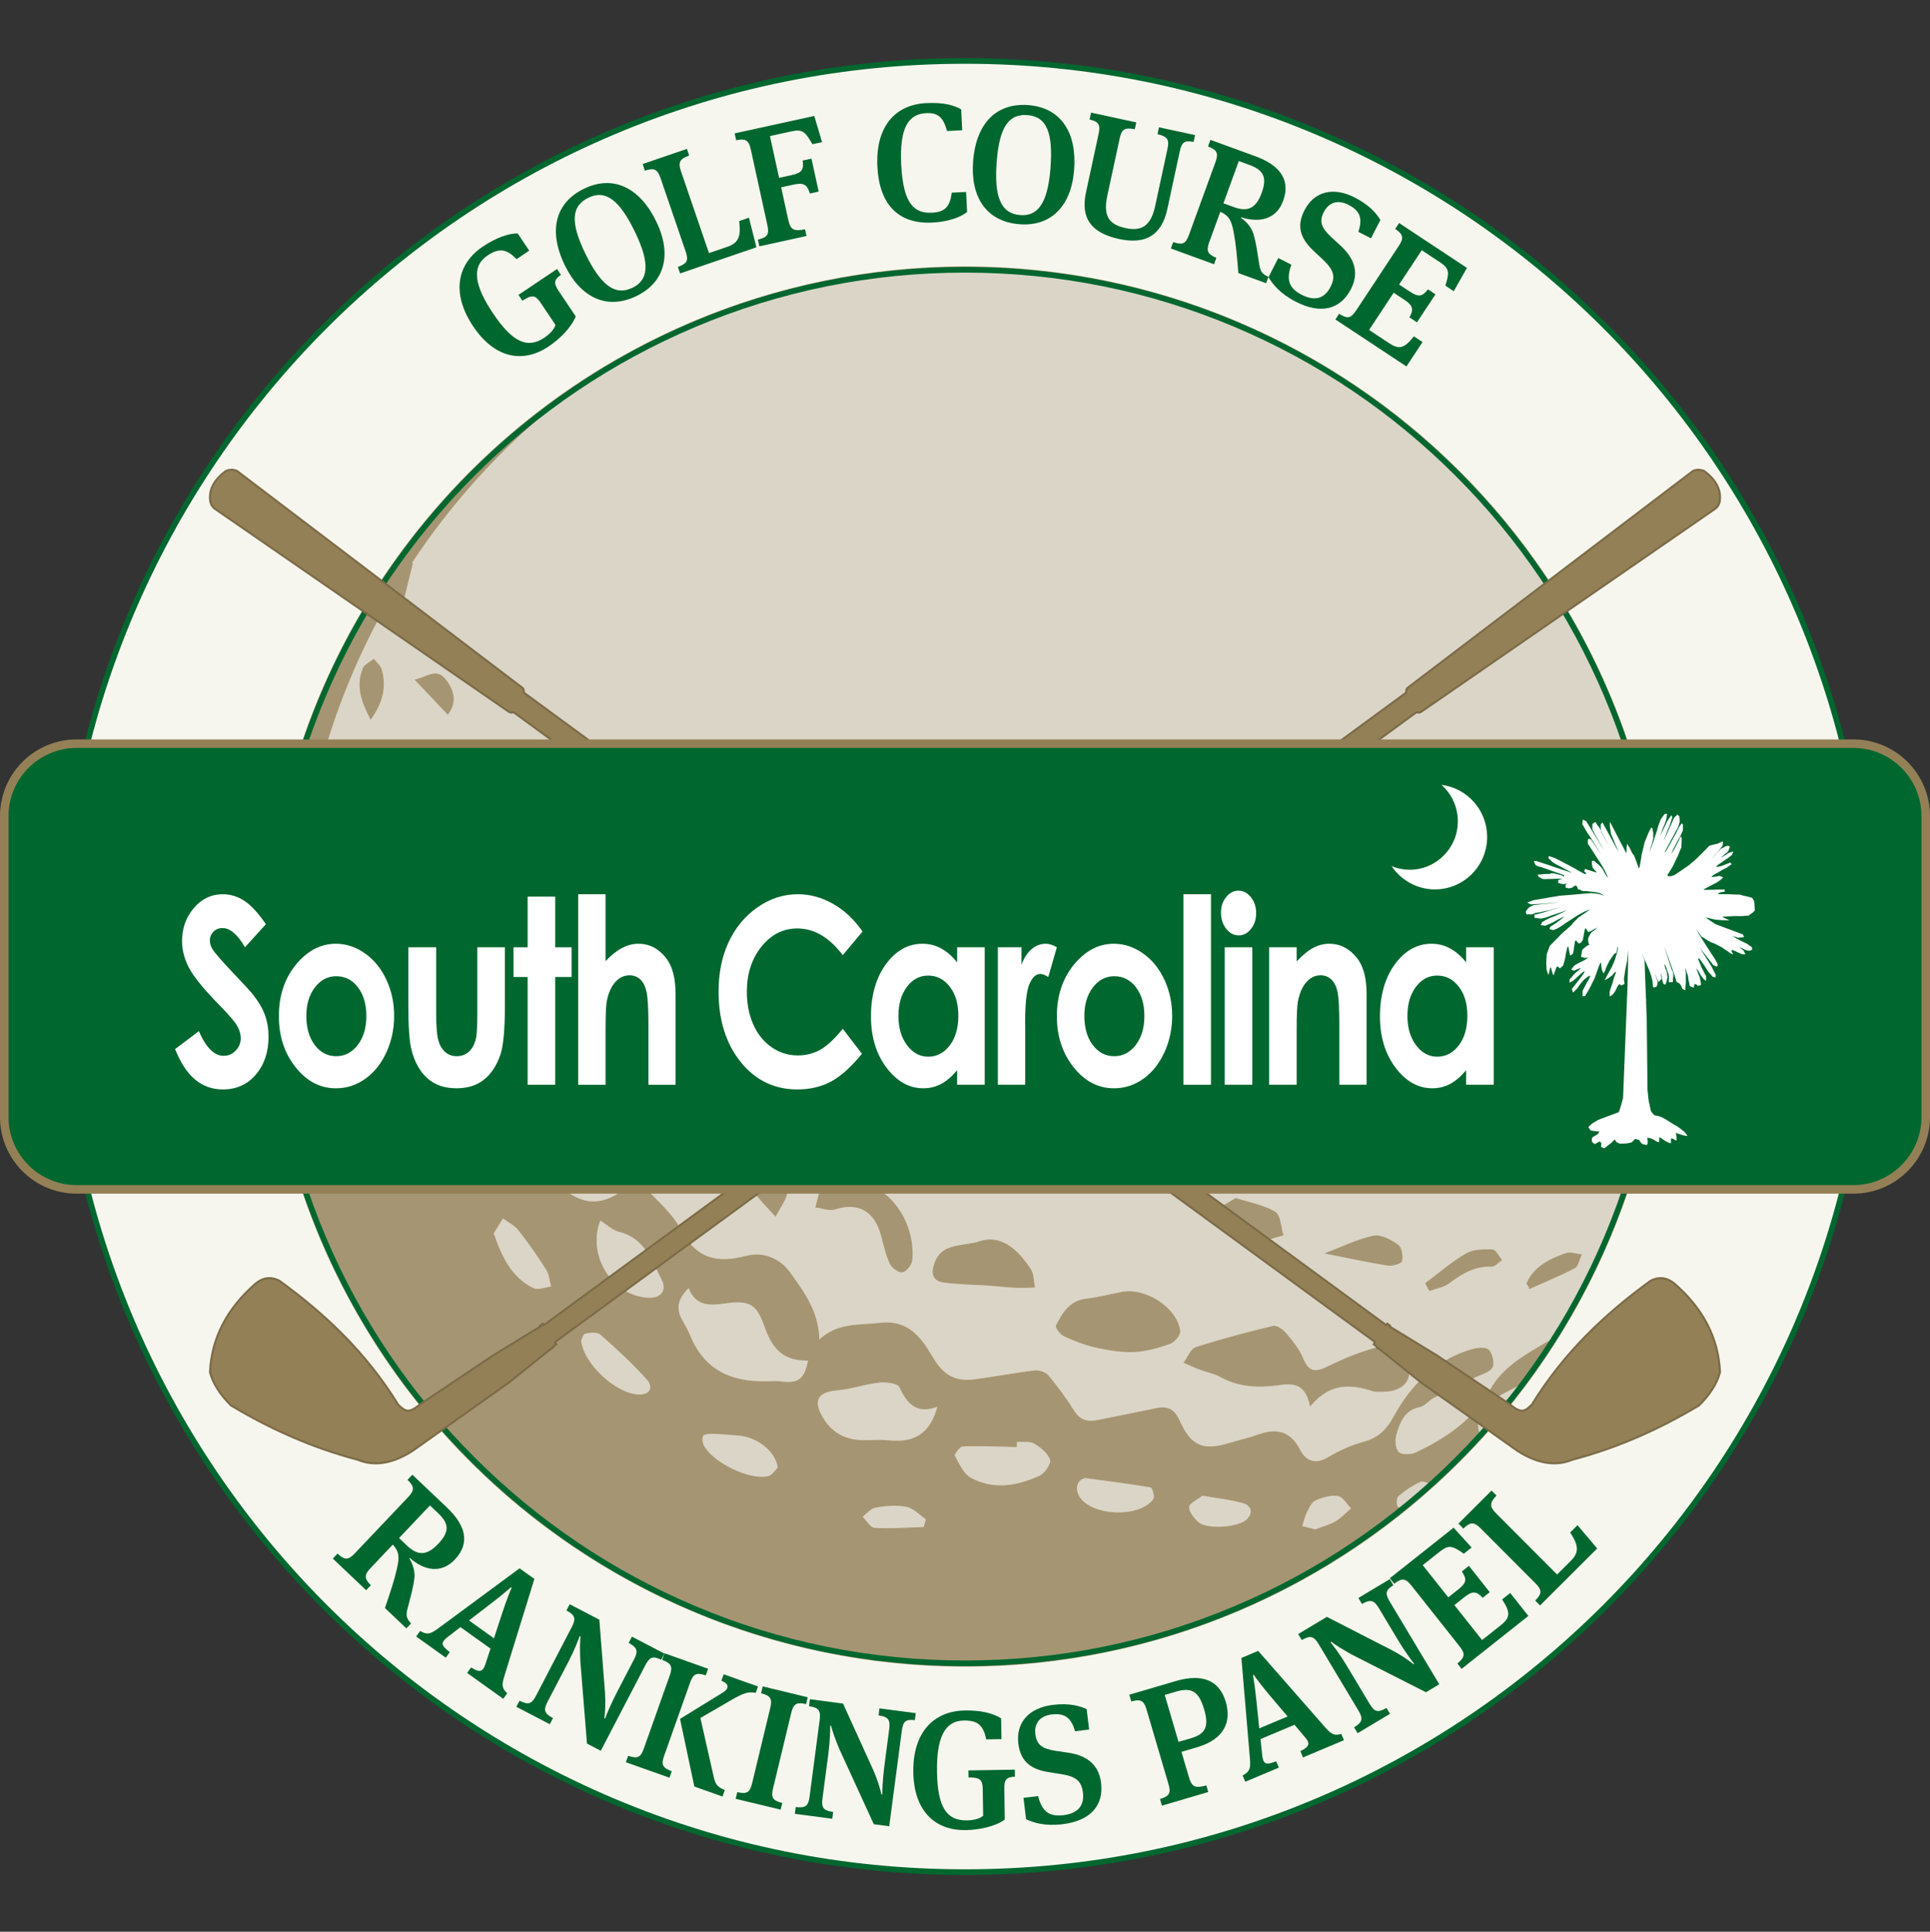 <?xml version="1.0" encoding="UTF-8"?><svg id="Artwork" xmlns="http://www.w3.org/2000/svg" xmlns:xlink="http://www.w3.org/1999/xlink" viewBox="0 0 1920 1921.3"><rect x="0" y="0" width="1920" height="1921.3" fill="#333333" stroke="none"/><defs><style>.cls-1{clip-path:url(#clippath);}.cls-2{fill-rule:evenodd;stroke:#7b6b48;stroke-width:2px;}.cls-2,.cls-3,.cls-4{stroke-miterlimit:10;}.cls-2,.cls-5{fill:#948056;}.cls-3{fill:#a69572;}.cls-3,.cls-4{stroke:#a69572;}.cls-4{fill:none;}.cls-6{fill:#f7f6ee;}.cls-6,.cls-5,.cls-7,.cls-8,.cls-9{stroke-width:0px;}.cls-7{fill:#dbd5c7;}.cls-8{fill:#fff;}.cls-9{fill:#00672f;}</style><clipPath id="clippath"><circle class="cls-4" cx="960" cy="961.3" r="695.82"/></clipPath></defs><g id="Background"><g id="Background-2"><path class="cls-6" d="M960,1862.01c-121.6,0-239.55-23.81-350.59-70.78-107.25-45.36-203.58-110.31-286.3-193.03-82.72-82.72-147.66-179.05-193.03-286.3-46.97-111.04-70.78-229-70.78-350.59s23.81-239.55,70.78-350.59c45.37-107.25,110.31-203.58,193.03-286.3,82.72-82.72,179.05-147.66,286.3-193.03,111.04-46.97,229-70.78,350.59-70.78s239.55,23.81,350.59,70.78c107.25,45.37,203.58,110.31,286.3,193.03,82.72,82.72,147.67,179.05,193.03,286.3,46.97,111.04,70.78,229,70.78,350.59s-23.81,239.55-70.78,350.59c-45.36,107.25-110.31,203.58-193.03,286.3-82.72,82.72-179.05,147.67-286.3,193.03-111.04,46.97-229,70.78-350.59,70.78Z"/><path class="cls-9" d="M960,63.42c121.22,0,238.8,23.74,349.49,70.56,53.2,22.5,104.52,50.35,152.52,82.78,47.55,32.12,92.26,69.01,132.89,109.64,40.63,40.63,77.52,85.34,109.64,132.89,32.43,48,60.28,99.31,82.78,152.52,46.82,110.69,70.56,228.28,70.56,349.49s-23.74,238.8-70.56,349.49c-22.5,53.2-50.35,104.52-82.78,152.52-32.12,47.55-69.01,92.26-109.64,132.89-40.63,40.63-85.34,77.52-132.89,109.64-48,32.43-99.31,60.28-152.52,82.78-110.69,46.82-228.28,70.56-349.49,70.56s-238.8-23.74-349.49-70.56c-53.2-22.5-104.52-50.35-152.52-82.78-47.55-32.12-92.26-69.01-132.89-109.64-40.63-40.63-77.52-85.34-109.64-132.89-32.43-48-60.28-99.31-82.78-152.52-46.82-110.69-70.56-228.28-70.56-349.49s23.74-238.8,70.56-349.49c22.5-53.2,50.35-104.52,82.78-152.52,32.12-47.55,69.01-92.26,109.64-132.89,40.63-40.63,85.34-77.52,132.89-109.64,48-32.43,99.31-60.28,152.52-82.78,110.69-46.82,228.28-70.56,349.49-70.56M960,57.77C460.99,57.77,56.47,462.3,56.47,961.3s404.52,903.53,903.53,903.53,903.53-404.52,903.53-903.53S1459.01,57.77,960,57.77h0Z"/></g><g id="Text"><g id="Rankings_Panel"><path class="cls-9" d="M407.25,1550.02c4.42,7.17,5.67,14.31,4.89,20.44-.87,7.19-3.22,16.19-6.32,27.9-1.82,6.75-2.55,10.41,3.13,16.26l-4.69,4.94-21.34-20.24c5.67-16.6,8.95-26.09,12.01-39.46,2.64-11.47,2.02-16.86-4.15-23.63l-22.3,23.51c-6.18,6.51-6.19,10.39.44,16.91l-4.69,4.94-33.15-31.45,4.69-4.94c7.35,6.74,10.75,6.53,17.27-.34l52.84-55.69c6.52-6.87,6.66-10.4-.46-17.38l4.8-5.06,34.48,32.71c17.6,16.7,23.95,34.63,7.71,51.75-13.49,14.22-30.51,10.91-44.71-1.65l-.46.48ZM436.05,1505.19l-8.32-7.89-30.76,32.43,7.96,7.55c9.76,9.26,18.86,11.02,30.98-1.76,11.55-12.18,10.75-20.26.14-30.33Z"/><path class="cls-9" d="M487.96,1639.68l-29.87-21.37-13.2,10.17c-1.8,1.37-2.9,2.62-3.58,3.57-2.51,3.51-.16,6.22,6.13,11.13l-3.96,5.54-29.46-21.08,3.96-5.54c6.47,3.81,9.66,3.64,17.93-2.5l80.97-59.76,14.73,10.54-29.69,96.04c-2.63,8.54-3.14,12.67,2.69,17.66l-3.96,5.54-35.95-25.72,3.97-5.54c6.41,4.18,9.81,4.57,12.13,1.32.77-1.08,1.47-2.63,1.94-4.13l5.23-15.87ZM466.52,1611.67l24.87,17.79,8.62-26.32c3.89-11.72,7.26-20.14,9-24l-.68-.48c-3.75,3.24-9.69,8.4-20.05,16.31l-21.76,16.71Z"/><path class="cls-9" d="M630.68,1650.58c4.38-8.4,3.39-11.91-5.23-16.59l3.22-6.19,32.28,16.81-3.22,6.19c-8.33-4.15-11.47-2.79-15.85,5.61l-44.22,84.89-13.71-7.14-6.23-76.88c-1.3-15.48-.54-25.58-.25-29.73l-.74-.38c-1.4,3.77-5.13,13.81-11.2,25.46l-20.73,39.79c-4.38,8.4-3.46,11.69,5.3,16.44l-3.15,6.04-33.31-17.35,3.15-6.04c8.92,4.46,12.13,3.32,16.51-5.08l35.46-68.09c4.38-8.4,3.54-11.83-5.23-16.59l3.22-6.19,29.48,15.35,5.64,72.63c.66,9.52.12,19.92-.64,25.33l.74.38c1.41-4.14,6.43-15.95,12.04-26.71l16.66-31.98Z"/><path class="cls-9" d="M666.21,1666.61c3.17-8.93,1.86-12.21-7.48-15.7l2.33-6.58,43.38,15.39-2.33,6.58c-9.45-3.18-12.53-1.45-15.7,7.48l-25.66,72.35c-3.17,8.93-1.81,12.05,7.53,15.54l-2.28,6.42-43.38-15.39,2.28-6.42c9.45,3.18,12.48,1.6,15.64-7.32l25.66-72.35ZM696.78,1708.66l13.37,59.22c1.7,7.13,3.71,9.42,10.9,12.51l-2.28,6.42-28.03-9.94-14.22-67.28,42.17-25.95c2.92-1.78,4.37-3.38,4.87-4.79,1-2.82-1.11-5.33-5.91-7.21l2.28-6.42,34.14,12.11-2.28,6.42c-7.38-1.56-12.04.14-23.51,6.65l-31.51,18.26Z"/><path class="cls-9" d="M766.22,1698.9c2.22-9.21.58-12.34-9.08-14.83l1.63-6.78,44.75,10.78-1.63,6.78c-9.73-2.17-12.62-.13-14.83,9.08l-17.97,74.63c-2.22,9.21-.54,12.18,9.11,14.67l-1.59,6.62-44.75-10.78,1.59-6.62c9.73,2.17,12.58.29,14.79-8.91l17.97-74.63Z"/><path class="cls-9" d="M884.6,1719.86c1.24-9.39-.89-12.35-10.59-13.8l.91-6.92,36.08,4.75-.91,6.92c-9.25-1.05-11.74,1.3-12.97,10.69l-12.5,94.89-15.32-2.02-32.17-70.1c-6.52-14.1-9.26-23.85-10.41-27.85l-.82-.11c-.03,4.02-.1,14.74-1.81,27.75l-5.86,44.48c-1.24,9.39.74,12.17,10.61,13.63l-.89,6.75-37.23-4.9.89-6.75c9.91,1.14,12.54-1.03,13.77-10.42l10.02-76.11c1.24-9.39-.72-12.33-10.59-13.8l.91-6.92,32.95,4.34,30.15,66.32c3.88,8.72,6.93,18.68,8.07,24.02l.82.11c-.09-4.37.59-17.19,2.17-29.21l4.71-35.75Z"/><path class="cls-9" d="M977.65,1779.71c-.15-9.47-2.35-11.93-14.15-11.9l-.11-6.98,46.19-.75.11,6.98c-8.47.3-10.76,2.83-10.6,12.3l.49,30.4c-9.53,6.8-25.26,10.22-38.72,10.43-31.9.52-51.68-20.27-52.28-57.48-.65-39.87,20.45-60.99,51.18-61.49,17.11-.28,28.97,3.19,36.19,7.89l.33,20.6-15.12.25c-2.7-12.59-7.12-18.99-22.24-18.75-19.6.32-27.3,17.89-26.76,51.12.55,34.22,9.1,48.54,29.53,48.21,7.48-.12,12.77-1.7,16.38-4.59l-.43-26.25Z"/><path class="cls-9" d="M1020.79,1809.4l-2.61-21.28,14.51-1.78c3.82,14.77,10.42,20.82,25.27,19,15.01-1.84,20.86-10.09,19.34-22.46-1.48-12.04-7.32-16.01-21.85-18.41l-11.95-1.88c-17.58-2.7-28.21-10.27-30.42-28.24-2.61-21.28,10.68-35.8,34.26-38.69,16.99-2.08,27.62,1.3,33.67,4.24l2.49,20.29-14.02,1.72c-3.25-11.49-8.63-18.53-23.15-16.75-11.88,1.46-17.66,8.86-16.33,19.75,1.27,10.39,6.79,14.4,20.1,16.45l11.76,1.74c17.89,2.49,31.12,10.75,33.49,30.04,2.79,22.76-10.76,37.82-38.14,41.18-18.14,2.23-29.16-1.61-36.43-4.91Z"/><path class="cls-9" d="M1182.84,1767.85c2.72,9.25,6.02,11.05,17.23,7.92l1.92,6.54-46.07,13.56-1.92-6.54c9.52-2.97,11.05-6.02,8.37-15.11l-21.68-73.64c-2.67-9.09-5.66-10.98-15.27-8.32l-1.97-6.7,46.07-13.56c27.9-8.21,43.9.24,49.95,20.81,5.58,18.97-.94,36.82-28.36,44.9l-15.78,4.65,7.51,25.5ZM1169.52,1682.57l-10.84,3.19,13.75,46.7,12.75-3.75c14.03-4.13,17.71-11.62,12.78-28.36-5.21-17.69-11.87-22.66-28.45-17.78Z"/><path class="cls-9" d="M1287.81,1715.43l-33.84,14.25,1.75,16.57c.23,2.25.72,3.84,1.17,4.92,1.68,3.98,5.22,3.39,12.69.61l2.64,6.28-33.39,14.05-2.64-6.28c6.63-3.51,8.16-6.32,7.26-16.58l-8.49-100.27,16.69-7.03,66.25,75.59c5.89,6.72,9.15,9.31,16.45,6.96l2.64,6.28-40.74,17.15-2.64-6.28c6.92-3.27,9.03-5.96,7.48-9.64-.52-1.23-1.47-2.63-2.51-3.81l-10.78-12.77ZM1252.73,1719.02l28.18-11.86-17.91-21.13c-7.95-9.46-13.35-16.73-15.73-20.24l-.77.32c.8,4.89,2.08,12.65,3.39,25.61l2.83,27.29Z"/><path class="cls-9" d="M1371.79,1599.54c-4.87-8.12-8.37-9.12-16.87-4.23l-3.59-5.99,31.22-18.7,3.59,5.99c-7.9,4.92-8.38,8.32-3.52,16.44l49.19,82.1-13.26,7.94-68.77-34.92c-13.87-6.99-22.08-12.92-25.47-15.35l-.71.43c2.48,3.17,9.08,11.6,15.83,22.87l23.06,38.49c4.87,8.12,8.14,9.07,16.78,4.09l3.5,5.84-32.21,19.3-3.5-5.84c8.47-5.27,9.18-8.6,4.31-16.73l-39.45-65.85c-4.87-8.12-8.23-9.21-16.87-4.23l-3.59-5.99,28.51-17.08,64.84,33.21c8.46,4.42,17.03,10.33,21.25,13.81l.71-.43c-2.79-3.37-10.22-13.83-16.46-24.23l-18.53-30.93Z"/><path class="cls-9" d="M1449.82,1654.48c7.71-6.32,7.99-9.72,2.1-17.15l-47.68-60.17c-5.88-7.42-9.36-8.06-17.27-2l-4.34-5.47,63.42-50.26,17.95,19.7-7.81,6.19c-10.71-7.63-14.78-9.28-23.24-2.57l-17.58,13.93,25.39,32.04,9.9-7.84c8.07-6.4,8.97-10.08,3.61-17.92l7.03-5.57,20.74,26.18-7.03,5.57c-6.09-6.62-10.06-7.08-18.14-.68l-10.03,7.95,27.56,34.77,18.75-14.86c9.25-7.33,9.74-12.59,1.18-25.53l8.07-6.4,18.06,22.79-66.42,52.64-4.23-5.34Z"/><path class="cls-9" d="M1549.04,1565.99l13.65-13.61c8.12-8.1,8.13-14.91-.67-28.2l7.29-7.27,19.59,23.17-56.82,56.68-4.81-4.82c6.94-7.16,6.83-10.57.14-17.27l-54.21-54.35c-6.69-6.71-10.21-6.95-17.39-.02l-4.93-4.94,32.94-32.86,4.93,4.94c-7.18,7.39-6.95,11.15-.26,17.86l60.55,60.71Z"/></g><g id="Golf_Course"><path class="cls-9" d="M538.01,301.39c-5.28-7.87-8.46-8.73-18.35-2.3l-3.89-5.8,38.36-25.73,3.89,5.8c-6.95,4.86-7.49,8.22-2.21,16.09l16.94,25.25c-4.3,10.89-15.65,22.3-26.83,29.8-26.49,17.77-54.4,11.08-75.13-19.83-22.22-33.12-15.98-62.31,9.54-79.43,14.21-9.53,26.05-13.07,34.67-13.05l11.48,17.11-12.56,8.42c-9.11-9.1-16.3-12.07-28.86-3.65-16.28,10.92-13.19,29.85,5.32,57.45,19.07,28.43,34.02,35.8,50.99,24.42,6.21-4.17,9.79-8.37,11.25-12.75l-14.62-21.8Z"/><path class="cls-9" d="M561.82,263.67c-17.48-36.03-7.8-62.89,19.11-75.95,29.9-14.51,56.04-.22,71.92,32.52,15.81,32.59,8.64,60.45-19.61,74.16-29.75,14.43-55.83,1.41-71.42-30.73ZM582.17,251.95c15.38,31.69,29.59,42.71,47.08,34.23,14.65-7.11,18.69-22,2.52-55.34-15.45-31.84-29.14-42.56-46.49-34.15-16.74,8.12-18.13,24.31-3.11,55.25Z"/><path class="cls-9" d="M705.31,251.72l18.24-6.24c10.85-3.71,13.85-9.83,11.77-25.63l9.75-3.34,7.44,29.42-75.93,25.99-2.21-6.45c9.38-3.39,10.77-6.5,7.7-15.46l-24.86-72.63c-3.07-8.96-6.13-10.72-15.62-7.65l-2.26-6.6,44.02-15.07,2.26,6.6c-9.69,3.49-11.13,6.97-8.07,15.93l27.77,81.12Z"/><path class="cls-9" d="M753.96,238.32c9.7-2.29,11.44-5.23,9.42-14.48l-16.41-74.99c-2.03-9.25-4.87-11.35-14.64-9.38l-1.49-6.82,79.21-17.34,7.74,26.03-9.58,2.1c-7.17-12.55-9.95-15.17-20.83-12.79l-21.43,4.69,9.1,41.55,12.34-2.7c10.06-2.2,12.49-5.11,11.11-14.51l8.76-1.92,7.18,32.79-8.76,1.92c-2.57-8.62-6-11.1-16.07-8.9l-12.5,2.74,7.14,32.63c2.06,9.41,5.23,11.44,16.62,9.12l1.46,6.66-46.91,10.27-1.46-6.66Z"/><path class="cls-9" d="M872.84,165.83c-1.99-40.33,17.92-61.77,48.62-63.29,17.09-.84,27.38,1.98,34.75,6.27l1.02,20.75-15.1.74c-3.44-12.47-8.06-18.4-20.67-17.78-17.09.84-26.8,13.3-24.92,51.3,1.97,40,13.54,48.58,30.8,47.73,13.11-.65,17.81-6.53,19.48-19.93l14.27-.7.98,19.92c-6.08,4.96-18.15,9.71-34.75,10.53-34.35,1.69-52.68-19.03-54.48-55.54Z"/><path class="cls-9" d="M968.07,160.43c3.1-39.92,25.02-58.22,54.84-55.91,33.13,2.57,48.48,28.1,45.66,64.38-2.81,36.11-23.06,56.54-54.37,54.11-32.97-2.56-48.9-26.96-46.14-62.58ZM991.55,160.59c-2.73,35.12,3.98,51.81,23.36,53.31,16.24,1.26,27.24-9.55,30.11-46.49,2.74-35.29-3.67-51.45-22.89-52.94-18.55-1.44-27.92,11.83-30.58,46.12Z"/><path class="cls-9" d="M1161.41,148.15c2-9.26.12-12.38-9.91-14.72l1.47-6.82,35.9,7.74-1.47,6.82c-9.13-1.8-11.8.34-13.8,9.6l-12.3,57.01c-5.54,25.66-20.97,35.76-47.94,29.95-28.1-6.06-38.5-20.88-33-46.39l12.51-57.99c2-9.26.28-12.35-8.94-14.51l1.47-6.82,44.99,9.71-1.47,6.82c-10.27-2.04-13.1.06-15.1,9.32l-12.09,56.04c-4.31,19.98.34,29.14,18.05,32.96,15.92,3.43,25.13-2.23,29.37-21.88l12.26-56.85Z"/><path class="cls-9" d="M1234.58,216.7c6.91,4.82,10.9,10.87,12.62,16.8,2.07,6.94,3.5,16.13,5.32,28.11,1.02,6.91,1.81,10.56,9.35,13.66l-2.33,6.4-27.63-10.07c-1.41-17.49-2.18-27.5-4.7-40.97-2.15-11.57-4.86-16.27-13.22-20.02l-11.09,30.44c-3.07,8.43-1.54,11.99,7.15,15.34l-2.33,6.4-42.93-15.64,2.33-6.4c9.42,3.26,12.46,1.71,15.7-7.19l26.28-72.13c3.24-8.9,1.97-12.19-7.34-15.76l2.39-6.56,44.65,16.27c22.79,8.3,35.76,22.22,27.69,44.39-6.71,18.42-23.64,22.16-41.66,16.3l-.23.62ZM1243.13,164.11l-10.77-3.92-15.3,42,10.3,3.75c12.65,4.61,21.69,2.6,27.72-13.95,5.74-15.77,1.79-22.87-11.95-27.87Z"/><path class="cls-9" d="M1261.9,275.67l9.78-19.07,13.01,6.67c-5.13,14.36-3.06,23.08,10.24,29.91,13.45,6.9,22.93,3.36,28.62-7.73,5.54-10.79,2.93-17.36-7.74-27.5l-8.83-8.27c-13.03-12.1-17.59-24.33-9.32-40.45,9.78-19.07,28.93-23.63,50.07-12.79,15.23,7.81,22.12,16.58,25.48,22.41l-9.33,18.19-12.57-6.45c3.76-11.33,3.25-20.18-9.76-26.85-10.65-5.46-19.59-2.58-24.6,7.18-4.78,9.31-2.47,15.73,7.4,24.9l8.76,8.04c13.4,12.1,19.72,26.36,10.84,43.66-10.47,20.4-30.14,25.25-54.68,12.66-16.26-8.34-23.23-17.7-27.39-24.51Z"/><path class="cls-9" d="M1332.19,312.08c8.41,5.36,11.73,4.56,16.95-3.34l42.32-64.05c5.22-7.9,4.75-11.4-3.48-17.04l3.85-5.82,67.51,44.61-13.13,23.19-8.32-5.5c3.91-12.55,4.22-16.93-4.79-22.89l-18.71-12.37-22.54,34.1,10.54,6.96c8.6,5.68,12.37,5.39,18.15-2.15l7.49,4.95-18.41,27.86-7.49-4.95c4.39-7.85,3.59-11.77-5-17.45l-10.67-7.05-24.46,37.01,19.96,13.19c9.84,6.5,15,5.33,24.63-6.83l8.6,5.68-16.03,24.26-70.7-46.72,3.76-5.68Z"/></g></g></g><g id="Golf_Ball"><circle id="Background-3" class="cls-7" cx="960" cy="961.3" r="695.82"/><g id="Dimple_Pattern"><g class="cls-1"><path class="cls-3" d="M1193.54,1361.68c6.76,2.54,14.17,3.79,20.38,7.25,18.58,10.34,38.07,11.11,58.46,8.2,13.21-1.88,26.41-2.18,31.21,20.65,19.31-22.92,40.18-21.83,62.15-14.63,3.06,1,6.66.5,10.01.5,16.2-.01,26.07-7.64,25.75-19.83-.35-13.42-14.89-27.52-28.5-24.1-17.65,4.43-34.97,11.34-51.3,19.45-12.83,6.37-19.98,6.41-25.86-8.2-3.65-9.06-10.4-17.09-16.78-24.74-2.94-3.53-8.99-7.86-12.47-7.03-25.86,6.21-51.62,13.05-76.93,21.18-4.9,1.57-7.69,9.68-11.46,14.77,5.11,2.19,10.14,4.58,15.34,6.53Z"/><path class="cls-3" d="M1058.48,1328.47c10.19,4.63,20.79,8.91,31.67,11.31,12.44,2.75,25.43,4.97,38.05,4.42,12.03-.53,24.19-4.04,35.66-8.06,4.34-1.52,10.21-8.53,9.73-12.33-2.89-22.99-34.73-43.44-58.51-38.2-11.46,2.24-22.83,5.23-34.39,6.55-16.38,1.87-23.43,13.84-29.69,26.31-.88,1.76,4,8.41,7.49,9.99Z"/><path class="cls-3" d="M534.77,963.75c12.26,8.52,22.65,19.82,35.16,27.89,7.2,4.64,20.5,9.88,24.77,6.62,6.31-4.82,9.48-16.92,9.62-26,.33-20.76-40.04-54.1-62.6-54.18-7.73,7.12-18.57,12.88-22.41,21.69-5.14,11.79,6.45,17.71,15.46,23.97Z"/><path class="cls-3" d="M700.47,1129.87c28.28,10.79,36.52,38.87,53.22,59.59,5.55,6.88,11.8,13.18,17.74,19.75,3.91-7.57,9.52-14.75,11.39-22.8,5.31-22.75-8.62-39.8-21.19-55.58-16.99-21.34-30.31-24.96-60.5-21.21-1.33,1.15-7.56,4.11-7.59,7.12-.04,4.5,3.26,11.73,6.92,13.12Z"/><path class="cls-3" d="M938.51,1274.99c14.45,2.06,29.19,2.07,43.8,3.08,9.39.65,18.75,1.75,28.15,2.23,6.18.31,12.4-.13,18.6-.24-1.24-5.89-.92-12.79-3.98-17.49-13.77-21.13-31.1-35.55-53.29-26.54-19.26,3.86-35.07,2.51-41.49,19.9-3.47,9.38-2.95,17.47,8.21,19.06Z"/><path class="cls-3" d="M811.71,1200.43c6.31.78,13.31,3.73,18.79,1.96,22.84-7.38,39.48,1.31,46.25,25.55,2.69,9.64,4.7,19.64,8.82,28.65,1.85,4.06,8.61,8.95,12.22,8.3,3.79-.68,8.84-7.3,9.28-11.73,3.65-36.66-23.71-84.5-75.48-78.38-1.85.69-9.5,1.23-12.71,5.29-4.22,5.34-4.94,13.44-7.17,20.35Z"/><path class="cls-3" d="M693.89,1004.25c9.69,8.82,18.73,18.45,29.1,26.35,5.08,3.87,12.54,4.61,18.92,6.77,1.11-4.35,2.21-8.7,2.49-9.82-5.89-28.77-19.56-47.92-43.04-57.7-7.8-3.25-18.52.49-27.9,1.04,3.38,8.29,6.19,16.89,10.4,24.74,1.94,3.62,6.74,5.63,10.02,8.62Z"/><path class="cls-3" d="M412.13,822.33c16.36.08,27.1,7.09,35.43,20.27,10.64-17.4,9.7-40.17-1.51-53.57-13.37-15.98-44.73-10.72-51.91,8.69-3.94,10.66,4.48,24.54,17.99,24.61Z"/><path class="cls-3" d="M1255.61,1232.38c6.42,1.15,13.71-2.53,20.6-4.03-2.48-7.86-2.63-19.67-7.91-22.78-11.59-6.83-25.78-9.26-38.88-13.48-11.22,6.55-19.34,11.29-27.46,16.02,7.4,4.54,14.44,9.88,22.29,13.41,10.08,4.54,20.58,8.93,31.35,10.86Z"/><path class="cls-3" d="M521.94,824.78c8.9,6.12,19.72,9.77,30.12,13.3,11.77,4.01,15.3-3.79,14.83-13.33-.67-13.57-23.93-31.99-41.53-29.74-2.3,2.25-10.1,6.41-11.13,11.85-1.04,5.48,2.96,14.65,7.71,17.92Z"/><path class="cls-3" d="M1394.35,1254c1.08-4.94-.36-13.31-3.88-15.76-6.93-4.8-16.79-10.27-24.02-8.74-15.96,3.37-31.04,10.9-47.1,16.98,22.47,4.43,41.75,8.68,61.22,11.75,4.52.71,13.26-1.82,13.78-4.23Z"/><path class="cls-3" d="M1124.53,1172.24c-3.09-21.14-9.06-26.79-29.46-24.33-11.08,1.34-21.58,7.44-32.35,11.39,10.85,4.91,21.31,11.46,32.69,14.21,8.67,2.1,18.5-.62,29.12-1.27Z"/><path class="cls-3" d="M1441.15,1276.11c12.88-9.52,25.71-17.59,42.69-16.78,3.14.15,6.49-4.03,9.74-6.22-2.95-3.5-5.83-9.88-8.86-9.96-8.74-.22-18.89-.21-26.03,3.93-14.29,8.29-26.95,19.39-40.29,29.33,1.23,2.32,2.47,4.63,3.7,6.95,6.42-2.33,13.8-3.36,19.06-7.25Z"/><path class="cls-3" d="M368.81,714.88c11.99-17.06,15.14-32.35,10.47-48.8-1.07-3.78-4.88-6.78-7.42-10.13-3.57,2.93-8.87,5.14-10.43,8.9-6.93,16.76-1.98,32.18,7.38,50.03Z"/><path class="cls-3" d="M1522.17,1281.17c14.79-6.63,29.87-12.72,44.18-20.27,3.48-1.83,4.43-8.44,6.55-12.85-5.02-.53-10.66-2.8-14.96-1.29-16.12,5.67-31.45,13-38.9,29.76,1.05,1.55,2.09,3.1,3.14,4.65Z"/><path class="cls-3" d="M869.14,1086.62c7.6-18.57.57-42.19-11.7-48.29-3.74-1.86-9.17-.32-13.83-.34.36,4.09-.59,8.95,1.31,12.12,6.9,11.51,14.76,22.44,24.22,36.52Z"/><path class="cls-3" d="M699.46,865.68c-.18-4.7,1.05-10.07-.8-13.97-7.39-15.57-25.41-21.41-39.43-11.31,9.51,9.21,17.29,17.86,26.33,24.9,2.95,2.29,9.17.38,13.9.39Z"/><path class="cls-3" d="M443.48,676.63c-9.55-12.55-18.43-2.72-30.11-.39,12.01,12.68,21.78,22.99,32.09,33.87,8.2-11.07,6.58-22.24-1.98-33.48Z"/><path class="cls-3" d="M956.91,1101.58c.25-2.22.5-4.44.75-6.66-6.89-1.28-13.76-2.71-20.71-3.46-.38-.04-1.36,5.58-2.06,8.56,7.34.52,14.68,1.04,22.02,1.56Z"/><path class="cls-3" d="M1725.32,955.79c2.9-195.13-70.37-379.71-206.31-519.74-135.94-140.03-318.26-218.73-513.39-221.62-195.13-2.9-379.71,70.37-519.74,206.31-140.03,135.94-218.73,318.26-221.62,513.39-2.9,195.13,70.37,379.71,206.31,519.74,135.94,140.03,318.26,218.73,513.39,221.62,195.13,2.9,379.71-70.37,519.74-206.31,140.03-135.94,218.73-318.26,221.62-513.39ZM306.48,813.04c1.81,19.26,1.61,38.29-8.28,56.24,2.02-18.93,4.77-37.69,8.28-56.24ZM324.69,800.68c20.66,8.89,27.06,18.21,29.61,44.93,2.26,23.67-3.69,43.98-28.22,56.31-21.22-34.3-12.49-67.47-1.38-101.24ZM774.24,1459.87c-2.08,1.88-5.73,7.96-10.45,8.94-18.64,3.88-54.19-13.51-63.71-30.34-1.65-2.91-2.3-7.48-1.18-10.43.67-1.75,5.72-2.63,8.76-2.54,9.41.27,18.82,1.02,28.2,1.91,17.56,1.66,36.5,15.67,38.37,32.47ZM833.2,1382.23c14.08-1.21,27.81-6.2,41.89-7.68,6.72-.71,18.28.81,20.09,4.77,7.62,16.73,17.11,27.19,38.11,19-7.71,29.4-24.98,37.23-49.16,34.71-9.37-.97-18.94.22-28.39-.25-16.81-.84-29.66-8.82-38.01-23.38-9.76-17.02-4.13-25.48,15.47-27.17ZM776.01,1374.42c-4.39-.55-8.9-.19-13.36-.09-34.89.8-62.15-11.06-76.25-45.34-2.32-5.64-5.48-10.96-8.44-16.32-6.72-12.17-3.48-22.12,7.28-32.44,7.34,19.79,22.49,17.49,37.72,15.41,22.81-3.1,30.32,1.52,37.73,22.71,8.96,25.61,20.15,34.43,43.77,34.46-3.87,19.59-9.76,23.94-28.46,21.6ZM644.19,1372.1c5.98,6.72,3.88,15.57-8.28,15.42-22.48-.27-55.49-29.89-58.35-54.22.77-1.41,2.01-6.83,4.34-7.34,5.03-1.12,12.46-1.81,15.67,1.01,16.24,14.28,32.27,29,46.62,45.13ZM645.76,1291.28c-36.39-1.1-63.18-41.96-48.83-78.16,7.15,4.47,12.67,10.01,19.16,11.59,25.54,6.23,32.84,28.62,42.66,47.91,5.67,11.14-1.29,19.01-12.99,18.66ZM548.87,1279.94c-6.13.74-13.48,4.03-18.18,1.78-21.68-10.37-31.56-30.44-40.13-55.12,2.53-4.05,6.12-9.78,9.71-15.51,5.35,3.99,11.84,7.09,15.83,12.15,9.89,12.55,19.1,25.7,27.62,39.22,3.12,4.95,3.52,11.6,5.16,17.48ZM616.13,1186.94c-19.65,12.4-36.6,11.32-54.91-3.44-8.23-6.63-16.55-13.35-23.68-21.09-5.44-5.9-9.07-13.46-13.85-20.81,2.82-15.09,4.6-29.49,8.52-43.27,1.54-5.42,7.48-12.76,12.13-13.33,5.83-.71,16.48,3.26,17.96,7.61,6.49,19.11,24.42,26.28,36.63,39.23,8.3,8.8,16.94,17.6,23.44,27.68,6.46,10.02,4.62,20.54-6.25,27.4ZM485.22,1143.65c2.55,4.54.81,15-2.94,18.58-3.68,3.51-14.11,4.47-18.64,1.72-16.19-9.83-28.81-23.26-29.31-42.05-1.12-4.03-2.58-6.36-2.17-8.3,1.58-7.65,3.74-15.17,5.68-22.74,6.39,3.92,14.34,6.56,18.86,12.02,10.56,12.77,20.42,26.37,28.53,40.77ZM394.11,1140.18c-18.96-4.78-27.54-20.75-20.04-36.48,11.08,9.58,22.44,18.02,20.04,36.48ZM415.87,1041.49c-.46-.32-1.02-.59-1.32-1.03-9.53-14.07-19.04-28.16-27.7-40.99,2.22-13.55,3.12-23.52,5.69-33.05,1.6-5.95,5.71-11.22,8.69-16.8,6,4.29,14.1,7.33,17.57,13.14,7.49,12.55,15.77,21.63,30.75,25.9,13.58,3.88,20.64,21.42,15.43,31.09-8.52,15.81-38.46,29.06-49.11,21.73ZM365.22,996.62c5.46,12.96-4.84,21.31-16.73,28.66-16.79-17.82-20.28-39.4-19.92-61.87.04-2.29,11.1-6.82,11.43-6.34,9.04,12.79,19.22,25.31,25.22,39.55ZM304.78,987.11c-1.55.24-3.1.48-4.66.71-1.46-10.23-2.92-20.46-4.37-30.69,1.56-.22,3.11-.44,4.67-.65,1.46,10.21,2.91,20.42,4.37,30.63ZM1011.18,1433.48c6.02.46,13.09-.92,17.8,1.81,6.62,3.83,14.07,9.9,16.16,16.58,1.29,4.11-5.48,13.94-10.82,16.37-22.34,10.15-46.18,14.37-68.79,1.94-7.37-4.05-11.83-14.18-16.15-22.31-.81-1.52,5.29-9.7,8.38-9.81,17.72-.63,35.48.25,53.24.61.07-1.73.13-3.46.2-5.19ZM901.96,1498.16c7.13,1.42,13.18,8.26,19.71,12.68-.8,2.81-1.61,5.61-2.41,8.42-16.48.46-33,1.78-49.39.81-4.37-.26-8.33-7.52-12.47-11.56,4.43-3.33,8.51-8.74,13.36-9.56,10.22-1.73,21.2-2.78,31.2-.79ZM1079.77,1469.58c23.73,3.19,44.59,5.7,65.26,9.32,1.75.31,4.54,9.74,2.85,12.19-13.42,19.53-62.64,17.55-74.54-2.46-5.5-9.25-1.24-18.03,6.43-19.06ZM1196.07,1487.07c14.65,2.55,27.99,3.83,40.65,7.46,8.38,2.4,11.01,9.75,4.05,16.89-8.07,8.28-39.91,10.56-48.71,3.01-4.61-3.95-9.97-10.66-9.58-15.71.31-4.14,8.62-7.68,13.6-11.66ZM1308.49,1491.81c7.01-3.04,15.5-5.58,22.69-4.35,5.14.88,9.16,8.26,13.69,12.73-5.26,4.5-10.07,9.75-15.91,13.29-5.57,3.38-12.22,4.99-20.44,8.17-3.57-.91-8.63-2.21-13.69-3.5,1.6-4.88,2.67-10.01,4.95-14.55,2.2-4.39,4.8-10.1,8.71-11.79ZM1521.9,1406.6c2.39-3.96,5.19-7.24,8.64-9.96-2.84,3.35-5.74,6.66-8.64,9.96ZM1471.37,1425.84c-1.57-5.18-2.38-11.94-.26-16.67,10.76-23.96,38.57-26.44,55.85-42.55,2.05-1.91,8.13.49,15.47,1.18-14.97,27.17-32.79,46.31-57.66,58.08-3.84,1.82-12.98,1.3-13.39-.05ZM1420.82,1487.76c-6.91,5.4-14.85,9.48-22.77,14.34-3.36-1.56-7.9-2.28-8.56-4.28-1.01-3.05-.62-8.56,1.44-10.26,6.78-5.56,14.2-10.78,22.19-14.24,3.23-1.4,8.58,2.09,12.96,3.36-1.69,3.78-2.38,8.82-5.26,11.07ZM1452.64,1466.42c9.94-6.74,19.87-13.48,29.81-20.22.29.34.59.67.88,1.01-.17.16-.33.33-.5.5-8.55,8.3-17.28,16.36-26.17,24.17-1.34-1.82-2.68-3.63-4.02-5.45ZM1005.18,244.37c187.14,2.78,361.99,78.26,492.35,212.54,130.36,134.29,200.63,311.3,197.86,498.44-1.64,110.37-28.58,216.46-77.95,311.68.78-3.41.01-8.02-1.86-10.7-1.13-1.62-7.94-1.45-10.31.37-8.55,6.55-16.31,14.14-24.37,21.33,13.01,3.61,24.67,5.65,31.86-2.2-12.37,23.04-26.03,45.45-41.02,67.08-.33.22-.67.43-.99.65-7,4.92-13.2,7.14-16.61-3.67-2.97-9.42-8.83-8.5-15.65-4.45-21.11,12.54-42.88,24.09-55.56,46.84-16.82,30.16-44.08,48.52-74.32,62.79-4.95,2.33-14.43,2.56-17.46-.52-3.5-3.55-4.19-12.47-2.53-17.97,3.67-12.15,8.07-24.48,23.63-27.62,5.01-1.01,8.94-6.59,13.85-9.13,13.54-7.02,27.36-13.49,41.01-20.28,6.08-3.02,14.64-4.91,17.25-9.86,2.23-4.22-.66-15.46-4.51-17.5-5.04-2.68-13.67-.57-20.04,1.58-33.66,11.34-56.51,35.41-73.11,65.63-6.89,12.55-15.13,21.01-29.43,24.89-12.29,3.34-24.45,8.65-35.36,15.24-13.47,8.14-23.01,4.2-29.22-7.73-9.64-18.5-23.39-20.92-41.3-14.42-8.92,3.24-18.29,5.2-27.38,8.01-26.78,8.27-39.26,3.78-50.78-21.96-5.25-11.72-11.77-14.8-23.26-12.34-19.12,4.1-38.36,7.68-57.51,11.69-10.29,2.16-18.16.36-24.3-9.45-7.66-12.23-16.3-23.93-25.53-35.02-2.65-3.19-8.99-5.31-13.27-4.8-19.98,2.39-39.77,6.26-59.73,8.86-20.62,2.69-32.18-5.12-42.74-23.3-11.12-19.16-24.34-36.11-51.1-32.91-20.88,2.5-42.83-.55-61.18,17.24-.24-28.27-14.99-48.03-28.93-67.49-10.01-13.98-26.5-20.73-43.17-16.38-29.3,7.65-50.04,3.08-65.55-26.28-9.38-17.76-26.73-31.31-42.47-48.95,3.04-6.77,9.11-18.42,13.56-30.65,8-21.99,4.9-41.72-14.24-57.32-4.32-3.52-8.27-7.56-12.08-11.64-17.2-18.42-35.43-31.22-60.91-13.75-3.98,2.73-9.45,3.32-14.26,4.79-12.54,3.83-23.45,4.13-32.69-8.31-6.56-8.83-15.78-15.78-24.19-23.13-16.44-14.38-17.63-32.83-10.04-50.61,16.65-39.01-6.56-65.91-34.17-84.42-3.96-2.66-13.99.1-19.17,3.48-33.61,21.91-32.03,21.13-55.89-10.2-17.24-22.64-3.18-42.52-.58-63.7,1.48-12.06,4.94-24.59,2.95-36.13-1.61-9.35-8.58-19.36-16.15-25.28-2.74-2.14-14.09,6.74-21.53,10.54-1.45.74-3,1.27-7.74,3.26-2.15-8.28-4.21-16.19-7.02-27,16.72-59.5,41.27-116.36,73.1-169.33,1.11,4.16,3.45,8.95,7.01,14.76,3.73-15.05,6.27-25.3,9.65-38.96-.82.43-1.56.85-2.32,1.27,28.14-42.95,61.23-83.1,98.97-119.73,134.29-130.36,311.3-200.63,498.44-197.86Z"/></g><circle class="cls-4" cx="960" cy="961.3" r="695.82"/></g><path id="Frame" class="cls-9" d="M960,271.13c93.18,0,183.56,18.25,268.65,54.24,82.18,34.76,156,84.53,219.38,147.91,63.39,63.39,113.15,137.2,147.91,219.38,35.99,85.08,54.24,175.47,54.24,268.65s-18.25,183.56-54.24,268.65c-34.76,82.18-84.53,156-147.91,219.38-63.39,63.39-137.2,113.15-219.38,147.91-85.08,35.99-175.47,54.24-268.65,54.24s-183.56-18.25-268.65-54.24c-82.18-34.76-156-84.53-219.38-147.91-63.39-63.39-113.15-137.2-147.91-219.38-35.99-85.08-54.24-175.47-54.24-268.65s18.25-183.56,54.24-268.65c34.76-82.18,84.53-156,147.91-219.38,63.39-63.39,137.2-113.15,219.38-147.91,85.08-35.99,175.47-54.24,268.65-54.24M960,265.48c-384.29,0-695.82,311.53-695.82,695.82s311.53,695.82,695.82,695.82,695.82-311.53,695.82-695.82-311.53-695.82-695.82-695.82h0Z"/></g><g id="Golf_Clubs"><path class="cls-2" d="M1383.57,1320.01l46.08,28.17,72.26,48.44c11.84,9.72,14.84,7.15,21.88.54,32.31-52.35,73-90.45,118.3-123.39,9.39-4.63,16.92-2.58,23.53,2.75,28.38,24.64,43.93,53.9,45.5,88.29-3.12,11.68-10.44,22.58-20.74,32.92-38.69,23.18-80.22,41.99-126.11,54.08-15.92,6.58-33.99,4.51-54.88-8.91l-95.68-67.87-41.97-33.68c-1.35-.24-2.13-1.08-2.48-2.36l-2.66-1.98,1.42-2.16L510.82,708.3c-1.48.72-3.22.6-4.62-.37-27.92-19.27-261.69-180.64-292.26-201.74-2.63-1.8-4.39-4.74-4.83-8.03-1.47-11.28,3.95-21.13,15.53-29.74,0,0,.82-.28,1.86-.6,2.74-.91,5.68-.85,8.38.19.51.19.84.32.84.32,0,0,262.42,199.37,283.75,215.58.88.66,1.44,1.7,1.55,2.83l.2,2.2,857.88,629.05.98-1.49,2.77,2.07-.43.66c.41.17.81.46,1.16.77Z"/><path class="cls-2" d="M537.59,1319.24l-.43-.66,2.77-2.07.98,1.49,857.88-629.05.2-2.2c.11-1.13.67-2.18,1.55-2.83,21.33-16.21,283.75-215.58,283.75-215.58,0,0,.33-.13.84-.32,2.71-1.04,5.64-1.11,8.38-.19,1.04.32,1.86.6,1.86.6,11.57,8.62,16.99,18.46,15.53,29.74-.44,3.29-2.2,6.23-4.83,8.03-30.57,21.1-264.33,182.47-292.26,201.74-1.4.97-3.14,1.08-4.62.37l-857.2,626.54,1.42,2.16-2.66,1.98c-.34,1.28-1.12,2.12-2.48,2.36l-41.97,33.68-95.68,67.87c-20.89,13.42-38.96,15.49-54.88,8.91-45.89-12.09-87.42-30.89-126.11-54.08-10.3-10.34-17.62-21.24-20.74-32.92,1.57-34.39,17.13-63.65,45.5-88.29,6.61-5.33,14.14-7.38,23.53-2.75,45.3,32.94,85.99,71.04,118.3,123.39,7.04,6.61,10.04,9.18,21.88-.54l72.26-48.44,46.08-28.17c.35-.31.74-.6,1.16-.77Z"/></g><g id="Ribbon"><g id="Background-4"><rect class="cls-9" x="4.24" y="739.66" width="1911.53" height="443.29" rx="72" ry="72"/><path class="cls-5" d="M1843.76,743.89c37.37,0,67.76,30.4,67.76,67.76v299.29c0,37.37-30.4,67.76-67.76,67.76H76.24c-37.37,0-67.76-30.4-67.76-67.76v-299.29c0-37.37,30.4-67.76,67.76-67.76h1767.53M1843.76,735.42H76.24C34.13,735.42,0,769.55,0,811.66v299.29C0,1153.05,34.13,1187.19,76.24,1187.19h1767.53c42.1,0,76.24-34.13,76.24-76.24v-299.29c0-42.1-34.13-76.24-76.24-76.24h0Z"/></g><g id="South_Carolina"><path id="Palmetto_Tree" class="cls-8" d="M1433.96,780.6c10.38,9.15,16.33,22.35,16.33,36.23,0,26.64-21.49,48.23-48,48.23h0c-6.13-.04-12.2-1.25-17.88-3.59,9.63,14.42,25.78,23.09,43.07,23.12,28.7,0,51.96-23.37,51.96-52.21,0-26.31-19.5-48.5-45.48-51.79h0ZM1657.07,809.54c-.69.02-1.4.15-1.49.52-.18.73-3.53,4.24-4.06,6.44-.03.14-.14.49-.22.75-1.3,2.95-2.21,6.23-3.11,9.49-1.56,4.64-3.06,9.12-3.06,9.4-.4,1.16-.98,2.81-1.57,4.46-.77,2.06-1.44,3.87-2.1,5.63-.28.67-.47,1.12-.45.89.3-1.02.71-2.47,1.13-3.96.09-.3.13-.43.23-.77.62-1.47,1.24-3.68,1.68-6.05.41-1.52.72-2.69.72-2.78,0-.06-.11-1.16-.15-1.66.16-2.38.04-4.57-.55-6.03-.06-.65-.18-2.02-.18-2.02,0,0-1.44-.94-1.44-.57,0,.09-.12.41-.3.84-1.79,3.17-3.25,6.46-4.5,9.84-.84,1.88-1.59,3.59-1.59,3.81s-.45,2.16-.97,4.34c-.43,1.61-.82,3.24-1.18,4.87-.24.99-.67,2.74-.67,2.74l-.5,3.09c-.52,2.83-.99,5.67-1.44,8.51l-.51,1.79c-.18.34-.36.43-.55.33-.56-1.42-2.5-6.85-2.5-7.09,0-.02-.33-.65-.43-.85-.95-2.98-2.02-5.77-3.25-6.33-1.46-3.11-2.95-6.33-4.08-7.77-.31-.59-1.28-2.44-1.28-2.44l-.15,1.94c-.37.61-.53,2.23-.4,5.27l-.13,1.71c-.12.32-.3.29-.54.02l-1.76-3.39c-.6-1.31-1.19-2.61-1.63-3.13l-12.45-23.98c-.38,3.04-.04,6.18.67,9.29.14,1.63.27,2.93.35,2.93.07,0,.78,1.6,1.69,3.71,1.42,3.79,3.09,7.37,4.43,10.51.18.44.41.98.54,1.3.3.74.59,1.46.82,2.14-5.33-9.79-10.67-19.58-16-29.37l-1.74,2.09s.04.97.06,1.53c-.19,1.14-.12,2.3.13,3.47,0,.19.03.63.03.7,0,.07.23.56.55,1.24.78,2.14,2.01,4.28,3.23,6.37,1.03,1.99,2.06,3.98,3.11,5.97.02.04.04.09.05.13,2.86,5.42-4.72-8.52-6.17-11.01-.65-2.87-2.52-5.98-4.42-7.86-1.06-1.86-1.8-3.13-1.85-3.13-.25,0-3.01,2.06-3.01,2.06v1.87c-.1.78-.11,1.75,0,2.95v.67c0,.06.75,1.44,1.81,3.35,1.91,3.76,4.5,8.18,6.52,11.62,1.17,2.07,2.33,4.14,2.74,4.86.04.11.06.17.03.18l-17.12-28.08-3.48-1.8s-.11,1.01-.21,1.89c-.11.28-.15.62-.11,1.02-.09.81-.2,1.65-.2,1.75,0,.04,1.12,1.83,1.97,3.21,1.88,3.74,4.73,7.95,5.98,9.58.21.33.6.94.83,1.32,3.94,6.27,6.4,10.14,8.2,13,.92,1.46,1.63,2.61,1.89,3.07-3.36-4.95-6.72-9.9-10.09-14.85-1.03-.69-1.79-.82-2.33-.59l-.71-.18-.05,1.02c-.31.72-.34,1.76-.15,2.81l-.05.84.51.79c.29.7.66,1.31,1.11,1.72h0c1.68,2.73,3.45,5.4,5.22,8.07l6.07,9.37c1.46,2.36,2.87,4.75,4.16,7.22l3.35,7.31c-.77-.91-1.63-1.98-2.45-3.08-1-1.93-2.91-5.22-2.91-5.42-1.49-2.47-4.26-5.2-6.66-6.75-.77-.76-2.11-2.07-2.11-2.07,0,0-2.27-.03-2.27.23,0,.05.1.9.15,1.34-.29.7-.2,1.93.44,3.85.05.43.15,1.28.15,1.33,0,.22,2.96,3.31,3.88,4.27.1.39-.26.47-.93.35-.02,0-.02,0-.04,0-1.71-.31-5.2-1.75-7.76-2.38-1.41-.52-2.67-.98-2.67-.98,0,0-1,2.35-.75,2.61.13.13.88.72,1.63,1.3.76,1.75-.55,1.53-2.62.54-1.56-.9-3.58-2.04-6.07-3.43-1.75-1.05-3.35-2-4.29-2.4-.02-.01-.04-.02-.06-.03-.55-.31-2.14-1.2-2.14-1.2l-5.2-2.68c-2.69-1.47-5.39-2.91-8.15-4.21l-2.69-1.39-2.55-.81c-1.06-.38-2.14-.73-3.23-1.03l-.25,2.35s1.19.98,2.18,1.78c2.23,2.72,5.98,4.52,9.7,6.25,4.77,2.59,10.41,5.69,11.22,6.13.05.11-.36,0-.94-.16l-3.52-1.17c-1.44-.5-2.84-.99-3.71-1.24l-10.32-3.45c-3.72-1.3-7.44-2.59-11.19-3.74l-5.46-1.82h-2.52l.38.9c-.09.6.29,1.4.92,2.17l.46,1.08,1.11.39c1.08.79,2.32,1.32,3.31,1.16,7.97,2.79,15.93,5.58,23.9,8.36.26.96-.1,1.27-.85,1.21-.38-.31-.49-.42-.89-.73-.64-.5-3.29-1.07-5.48-1.44-2.64-.9-5.37-1.46-7.07-.18-2.33-.18-5.91-.09-8.38.42-1.17.06-3.4.17-3.4.17,0,0,.5,2.35.75,2.35.07,0,.43.15.89.36.7.51,1.79,1.08,3.4,1.73.05.05.91.05,2.05.04,2.16.01,4.63-.08,7.07-.18,3.6-.11,5.37-.18,7.58-.27,1.26-.02,2.34,0,3.02.07-.08.02-.14.04-.21.06-1.33.34-4.22,1.09-4.22,1.3,0,.26-.25,2.58,0,2.84.25.26,5,1.32,5.25,1.32.08,0,.6-.19,1.22-.42.7-.04,1.41-.14,2.09-.33-.04.06-.08.12-.11.18-.66.55-1.17.98-1.17,1.06,0,.26-.25,2.63,0,2.89.08.08.68.15,1.42.21.75.53,1.98.66,3.71.12.43-.02.77-.05.87-.1.09-.04.61-.42.88-.6.03-.01.05-.02.08-.04.02-.02.03-.03.05-.05.71-.49,1.43-.97,2.32-1.57.73-.11,1.37.21,1.98.74.43,1.22.96,2.68.96,2.83,0,.1,1.09.35,2.34.61,1.29,1.08,2.9,1.77,5.19,1.12,1.12.19,2.26.33,3.4.45,2.79.35,4.87.59,6.99.84,1.63.28,3.23.68,4.75,1.3l4.03,2.36c-1.53-.65-3.07-1.15-4.63-1.53-.19-.08-.48-.18-.51-.22-.25-.26-8.27-1.03-8.27-1.03l-2.88.24c-3.39.11-6.8.47-10.21.84l-10.13.83s0,0,0,0c-1.59.1-3.17.23-4.75.39l-3.38.28s-2.56.44-3.29.56c-4.27.62-8.52,1.38-12.76,2.18-4.69.8-9.93,1.69-10.02,1.69-.25,0-6.28,2.32-6.28,2.32,0,0,2.54,1.57,3.29,1.83.2.07,2.49-.06,5.59-.26,4.96-.11,11.12-.74,13.52-1,4.23-.33,10.08-.83,8.88-.66l-12.28,1.31c-2.94.26-5.89.51-8.77.94l-4.2.45s-.56.37-.76.49c-2.5.9-4.14,2.15-5.05,3.42-.71.84-1.72,2.36-1.72,2.55,0,.26.49,2.89,1.24,2.89.2,0,.85-.11,1.68-.27,1.51.51,3.77.27,6.58-1.28,2.53-.27,6-.98,9.55-1.82,1.69-.33,4-.79,4-.79,0,0,3.15-.93,6.29-1.85,2.65-.72,4.71-1.29,5.17-1.4-.28.09-.3.1-.64.21-2.49.76-4.97,1.54-7.46,2.34-4.33,1.35-7.04,2.19-8.84,2.75-1.64.48-3.29.94-4.95,1.36l-4.12.98s.02,3.15.53,3.15c.19,0,1.42.09,2.58.17,3.56,1.37,9.07-.71,14.04-2.63.12-.04.37-.13.44-.15.41-.11,3.63-1.19,6.64-2.21.03,0,.06-.02.09-.02.21-.07.42-.15.63-.22,2.92-.99,4.3-1.46,5.82-1.97.82-.25,1.35-.39,1.2-.25-1.53.73-8.27,3.97-11.44,5.37-3.82,1.44-7.89,2.86-10.47,4.81-.62.31-2.03.99-2.03.99,0,0-1.99,3.35-1.49,3.35.12,0,.74.08,1.15.13.31.06.63.09.96.1,1.15.14,2.28.28,2.42.28.09,0,1.21-.55,2.48-1.18,3.26-1.12,6.72-3.06,9.62-4.72,2.5-1.28,4.15-2.12,5.61-2.88.33-.08.57-.08.71.03,0,0,0,0,0,0l-4.54,3.64c-1.3.98-2.62,1.93-3.96,2.84l-5.15,3.32s-1,2.32-.75,2.32,3.73,1.03,3.73,1.03c0,0,.92-.39,1.59-.67,2.99-.85,6.89-3.63,10.17-5.95,2.32-1.51,4.55-2.95,4.55-2.95,0,0,5.07-3.29,8.18-5.32,1.91-1.12,3.85-2.19,5.62-3.08,2.06-.89,3.65-1.55,5.14-2.17.46-.13.86-.21,1.16-.22l-.04.03c-2.84,2-5.78,3.89-8.58,5.93l-3.21,2.22s-.82.9-1.07,1.17c-1.97,1.74-3.79,3.66-5.36,5.88-.02.02-.04.05-.06.07-2.07,1.81-4.11,3.64-6.14,5.5-2.06,1.74-4.05,3.45-4.16,3.7-.07.14-.93,1.05-2.11,2.25-2.41,2.35-4.78,4.75-7.1,7.2-1.17,1.2-2.03,2.09-2.1,2.23-.61,1.4-1.14,2.85-1.59,4.34-.73,2.03-1.42,4-1.42,4,0,0-.03,1.91-.05,2.67-.42,3.08-.49,6.21-.16,9.28,0,.61-.04,1.87-.04,2.06,0,1.3,1.77,6.27,2.02,6.27.18,0,1-3.79,1.52-6.26.25-.91.51-1.5.8-1.3.21.73.54,1.94,1.11,3.81.41,1.92.76,2.93,1.09,3.31.26.7.46,1.12.52.94.18-.57,1.83-5.28,2.81-7.79.4-.64.84-1.05,1.37-1.06.76.69,1.9,1.83,2.07,1.83.67-.3,1.26-.74,1.78-1.29.82-.71,1.63-1.54,1.76-2.06.02-.07.26-1.16.31-1.39,1.2-2.98,1.76-6.72,2.24-9.95.67-2.99,1.14-5.06,1.42-6.3.25-.41.54-.63.9-.58h0s.65,3.08.65,3.08c.25,1.61.49,3.35.93,4.41l.29,1.37s.35-.15.77-.37c.29-.02.63-.22,1.02-.62.59-.43,1.12-.98,1.22-1.62.4-1.22.6-3.13.78-5.09.36-2.35.68-4.41,1-6.19.29-.69.67-1.1,1.19-1.01.88,1.16,2.41,3.16,2.8,2.95,1.52-.16,2.56-1.28,3.29-2.83.28-.28.47-.49.47-.55,0-.03.23-1.2.29-1.52.51-1.77.8-3.76,1.06-5.51.4-2.02.59-3.02.79-4.04.33-.79.78-.87,1.53.19l1.15,2.1s0,0,0,0l.4.73s3.99-1.02,4.01-1.54c1.33-.62,2.63-1.4,3.71-2.1.22.23.16.56,2.12-1.37.08-.05.16-.1.19-.11-.39.42-.76.81-1.11,1.17-.56.53-1.28,1.21-2.35,2.22-2.37,1.03-4.02,2.89-5.02,5.02-.43.82-.88,1.86-1.4,3.29v2.86l.28.5c.12,1.07.38,2.07.79,2.94,0,0,0,0,0,0-1.78.44-3.44,1.57-4.75,2.98-2.68,1.35-2.73,3.93-2.7,4.59-.17.57-.26,1.13-.28,1.66-.26,1.23-.55,2.8-.21,2.8.09,0,.94.04,1.36.06,1.05.83,2.86,1.12,5.66.46-.12.12-.24.24-.37.35-.77.57-2.55,1.62-3.14,2.02-.2.14-1.02.58-2.11,1.15-2.54,1.24-5.26,2.46-7.27,3.84-.67.37-1.15.66-1.15.71,0,.05-.12.22-.29.44-.41.39-.75.8-1,1.23-.82,1-1.73,2.07-1.73,2.22,0,.26,2.76,1.29,3.01,1.03.09-.09,1.03-.5,2.13-.97,2.49-.85,4.76-2.09,4.3-1.33-.36.35-1.6,1.57-2.79,2.73-.05.05-.07.06-.12.11-1.55.86-3.9,3.28-5.65,5.58-1.36,1.36-2.39,2.41-2.39,2.48,0,.26-.25,3.38,0,3.38s3.26-1.83,3.76-2.09c.03-.02.4-.35.52-.45.04-.02.06-.03.1-.06.08-.08.29-.28.39-.37,1.53-1.34,4.16-3.77,6.77-6.22,2.93-2.46,4.87-3.55,1.58,1.34l-6.01,7.86c-.9,1.17-1.8,2.34-2.71,3.5-.52.61-2.13,2.48-2.13,2.7,0,.26.99,3.9,1.24,3.64.14-.15.96-1,1.77-1.89,1.55-.99,3.37-3.8,5.29-6.54,1.74-2.14,3.45-4.19,3.7-4.32.18-.1,1.13-.87,2.19-1.75,0,0,.01,0,.02,0,5.04-4.22,4.31-1.94,2.23,1.95-.83,1.3-1.64,2.57-1.64,2.69,0,.1-.62,1.31-1.33,2.67-.65,1.17-1.25,2.3-1.74,3.31-.32.61-.88,1.66-.94,1.77-.25.52-.28,5.7-.28,5.7,0,0,2.79.29,2.79-.23,0-.15.46-1.04,1.08-2.19,1.48-2.03,3.12-5.13,4.43-7.8.03-.06.22-.39.24-.42.17-.27.86-1.77,1.65-3.51.05-.1.13-.27.17-.35,1.11-1.7,2.04-4.16,2.92-6.74.26-.65.47-1.19.52-1.37.18-.76,1.98-5.52,2.92-8.23.59-1.22,1.22-2.15,1.91-2.58,0,0,0,.01,0,.02-.14,1.71.03,3.83.41,5.66,0,.05.01.16.01.21,0,1.3,2.02,5.7,2.02,4.93,0-.15.15-.58.36-1.1.66-.28,1.37-1.61,2.04-4.54.49-1.03,1.13-2.38,1.13-2.38,0,0,1.01-2.1,2.06-4.26,1.48-2.36,3.16-4.61,4.67-6.83,1.3-.84,2.73-1.72,2.73-2.03,0-.15.23-2.06.39-3.48.4-.96.72-1.93.91-2.92v1.35c-.11,1.52-.31,3.02-.61,4.5-.81,2.52-2.65,8.24-2.65,8.45,0,.17-1.51,3.78-2.69,6.4-2.09,4.02-4.58,8-5.81,10.7-.81,1.33-1.78,2.88-1.78,2.88l1.03-.56c1.26-.26,2.71-1.23,4.11-2.39.96-.62,2.01-1.33,2.38-1.71.3-.31,1.09-1.29,1.91-2.29,1.38-1.34,2.27-2.07,2.12-1.04-.65,1.82-1.77,4.5-1.77,4.68,0,.19-1.17,4.15-1.87,6.59-.91,2.48-1.88,5.01-2.35,7.19-.19.54-.32.93-.32.99,0,.26-.25,4.67.25,4.67.13,0,.47-.26.93-.66,1.62-.76,2.76-2.2,3.7-3.81.13-.16.35-.39.4-.48.35-.54,1.82-3.55,2.89-5.73.55-.77,1.16-1.34,1.9-1.57.59.55,1.24,1.18,1.24,1.34,0,.26,3.51-1.55,3.51-1.55,0,0-.36-2.69-.67-4.91.51-3.1.99-6.54,1.52-10.01.36-1.82,1.41-6.95,1.64-7.67.09-.28.29-2.1.5-4.14,0-.02,0-.04.01-.06.02-.23.03-.38.05-.6.23-2.26.35-3.51.49-4.91.09-.76.17-1.14.18-.59l-.08,3.68s0,.04,0,.08c0,.16,0,.33-.01.49l-.38,17.28c-.13,5.52-.27,11.03-.45,16.55-.34,8.83-4.32,108.35-4.32,108.35,0,0-3.76,13.77-4.26,14.03-.5.26-20.29,7.44-20.54,7.7-.25.26-6.77,3.92-6.77,4.18s-3.01,2.86-3.01,2.86c0,0,1.99,3.12,2.24,3.38.25.26,8.51,1.29,8.77,1.03-.08.25-1.49,2.61-1.49,2.61,0,0-5.78,3.38-5.78,3.64s-.5,3.63,0,4.15c.5.52,2.54,2.35,3.04,2.09s4.51-2.61,4.51-2.61l1.74,1.8s-.5,3.38-.25,3.64c.25.26,2.79,1.81,3.79,1.03,1-.78,4-3.37,5.25-4.15,1.25-.78,4.26-4.15,4.51-4.15s1.24,2.09,1.49,2.35c.25.26,3.29,1.8,3.79,1.8s4-.26,5.5-.26,5.03-.74,5.78-1c.75-.26,3.26-3.15,3.51-3.41.25-.26,3.98.8,4.23,1.06.25.26,2.01,3.38,3.26,3.89s4.26,1.03,4.26,1.03c0,0,1.02-1.02,1.02-2.58s-.5-4.7-.25-4.7,3.04.49,3.54.74c.5.26,3.98,1.86,4.48,2.38.5.52,3.26,1.81,3.51,1.03.25-.78,0-4.67.25-4.67s2.51,1.28,3.01,1.8c.5.52,3.26,2.09,3.51,2.35.25.26,5,2.32,5,1.8v-4.41c0-.26,1.77-.26,2.02,0,.25.26,2.76,1.8,3.26,1.8s.25-3.38.25-3.64-.5-4.41-.5-4.15,4.5,1.83,5.5,2.09c1,.26,5.78,1.55,5.78,1.03s-2.04-3.12-2.79-3.9c-.75-.78-6.24-4.92-7.49-5.7-6.75-3.23-14.3-10.31-21.57-10.6-1.5,0-4.26-4.18-4.51-4.95-.25-.78-1.52-8.02-1.77-8.02s-1.49-12.52-1.49-12.52l-.77-70.68-.65-17.22c.22-.84.2-1.9-.12-3.24l-.57-15.17c-.15-4.77-.31-9.54-.54-14.29l-.32-8.5-.22-.56c-1.09-2.78-2.56-6.51-2.38-6.22.58,1.34,4.87,11.17,7.33,16.92.79,2.03,1.5,4.08,2.09,6.16.51,2.21,1.14,4.87,1.17,5.16.01.08.02.16.04.24.02.48.49,5.31.49,5.31,1.11.27,2.01.07,2.7-.4l.78-.12.25-.99c.53-.88.79-2.01.79-3.14l.2-.79-.62-1.69s-.01-.03-.02-.05l-1.4-3.83c-.73-2.08-1.1-3.35.04-.61,0,0,0,.01,0,.02.26.62.59,1.43,1.01,2.47.02.05.05.09.07.13.87,2.05,1.55,3.55,1.68,3.55.23,0,.67-.42,1.16-.94.18-.11.34-.29.48-.53.56-.66,1.14-1.4,1.55-1.94.38,1.36,1.47,5.21,1.47,5.24,0,.18,2.12,1.45,2.3.72.03-.12.25-.88.35-1.25.53-.84.9-2.3,1.1-3.97.21-.76.52-1.85.52-1.9,0-.03-.26-1.09-.36-1.5-.06-2.69-.55-5.29-1.57-6.38-.25-.94-.45-1.66-.53-1.89-.01-.04-.16-.5-.2-.6-.88-3.3-.21-2.73.85-.52,1.16,3.27,2.23,6.31,2.77,7.97.18.79.32,1.55.4,2.26-.11,1.54-.11,5.45-.11,5.61,0,.08.73.08,1.53.06.31.19.62.15.92-.04.84-.05,1.61-.12,1.61-.2,0-.09.04-1.81.08-3.34.61-2.83.51-6.56-1.09-8.5-.58-1.6-1.29-3.69-2.04-5.96-1.59-4.99-3.21-10.19-4.45-14.18-.54-1.78-.91-3.06-1.04-3.52.01.03.13.36.14.4,1.37,3.97,2.79,7.93,4.21,11.88,2.52,7.1,3.98,11.28,5.16,14.67.65,1.93,1.28,3.87,1.9,5.82.33,1.25.75,2.75.87,2.75.09,0,1.23.54,2.33,1.07.88.81,1.7,1.97,2.46,3.1.32,1.24.69,2.52.88,2.62.35.18,3.01,1.62,3.01,1.43,0-.04.08-2.65.12-4.14.38-2.03.39-5.62.27-9.11.05-1.62.13-4.32.13-4.37,0-.07-.27-1.36-.51-2.48-.08-1.06-.16-1.92-.2-2.27.64,1.82,1.72,4.88,2.67,7.69.42,2.81.7,5.68,1.42,7.84.16,1.25.31,2.34.38,2.48.18.37,4.04,2.02,4.04,1.83,0-.15.46-2.46.7-3.63.44-.12,1.03.01,1.69.25l1.9,1.55s.7-.18,1.38-.39c.59.09,1.06-.01,1.32-.48.18-.09.31-.18.31-.25,0-.03-.09-.53-.1-.65.02-.65-.11-1.57-.45-2.84-.04-.54-.17-1.21-.35-1.93-.15-.81-.29-1.46-.34-1.57-.05-.11-.69-1.8-1.19-3.13-1.36-3.66-2.77-6.9-1.77-5.74.61.9,1.29,1.91,2.6,3.87.68,1.9,2.04,3.83,3.36,5.17.08.13.33.51.34.55.18.55,2.85,2.6,2.85,2.23,0-.1,0-.83.02-1.34.23-.33.25-1.01,0-2.08-.02-.81-.07-1.5-.2-1.57-.09-.05-.33-.42-.66-.98-.6-1.39-2.03-4.06-3.43-6.83-.77-1.84-2.55-6.09-3.51-8.39-.1-.86.18-1.24,1.04-.87h0s0,0,0,0c0,0,2.73,3.79,5.28,7.32,2.1,3.44,4.23,6.99,6.49,8.89.58.78,1.34,1.81,1.36,1.81.18,0,2.84.93,3.01.74.18-.18.34-2.78.17-2.78-.09,0-1.02-1.8-1.98-3.68-.49-1.05-1.01-2.08-1.56-3.11-.14-.28-.54-1.07-.56-1.12,0-.02-.46-.74-.51-.82-1.73-3.04-3.65-6.01-5.57-8.96-2.8-4.48-5.59-8.93-5.59-8.93,4.48,5.75,8.96,11.49,13.44,17.24,0,0,3.56,1.64,3.73,1.46.18-.18.73-2.21.55-2.58-.06-.12-.57-1.07-.99-1.84-1.07-2.44-3.31-5.67-5.1-8.29-2.55-3.96-5.91-9.21-7.96-12.37-1.59-2.54-3.17-5.08-4.71-7.66-1.19-2.05-1.83-3.16-2.95-5.11.98,1.52,2.03,2.96,3.16,4.32,1.23,1.87,2.28,3.45,2.51,3.68.16.16,1.37.84,3.01,1.72,2.87,2.24,6.13,4.01,9.87,5.17,0,0,0,0,.01,0,3.21,1.66,5.61,2.9,7.1,3.68,2.35,1.55,4.67,3.23,6.71,4.49.96.71,1.75,1.31,1.75,1.37,0,.18,3.36,1.32,3.18,1.32-.14,0-1.33-2.53-1.96-3.87.11-.58.9-.55,2.05-.21,1.31.48,2.69,1.03,2.95,1.3.53.55,4.75,2.01,5.28,2.38.25.17,1.08.22,1.89.23.25.04.46.03.64,0,.56-.01,1.21-.03,1.21-.03,0,0-1.61-3.48-1.96-3.67-.09-.05-.42-.31-.87-.68-4.57-3.82-3.07-2.8-.13-1.34l2.1,1.08c.06.03.38.11.67.18,2.12.84,4.29,1.38,5.43.54.6-.21,1.22-.44,1.31-.53.18-.18,0-2.95-.36-2.95-.06,0-.87-.43-1.93-1.01-1.9-1.95-5.51-3.49-9.03-5.04-4.04-2.27-6.83-3.86-8.06-4.56.54.12,1.37.29,2.51.51,1.55.54,3.16,1.1,3.24,1.1.08,0,1.4-.18,2.75-.35.85,0,1.56-.06,2.02-.26.31-.04,1.06-.14,1.06-.14l-1.24-2.55-1.1-.41c-8.8-3.3-17.59-6.6-26.39-9.9-.92-.74-2.49-1.75-4.07-2.76-2.2-1.49-3.32-2.24-4.54-3.05-.51-.41-.74-.7-.49-.78.98.26,2.35.61,4,1.01.76.22,1.67.43,2.64.62,1.4.32,2.55.58,2.66.58.05,0,1.45.09,1.91.12,2.78.33,5.57.5,7.66.46,2.38.13,4.42.23,4.42.17,0-.14-3.87-1.9-6.01-2.87-.6-.37-.88-.68-.63-.88,1.83-.1,9.53-.51,9.85-.51.07,0,2.19-.08,3.3-.11,3.3.09,6.61.22,9.67-.33.88-.03,2.96-.1,2.96-.1,0,0,.6-.61,1.23-1.22,1.79-.88,3.42-2.18,4.83-4.1l-.27-3.39c-.06-1.29-.12-2.57-.3-3.82l-.14-1.79-.51-.87c-.33-.86-.78-1.67-1.42-2.42-2.96-.97-5.94-1.7-8.94-2.26-1.25-.43-3.31-1.04-3.31-1.04,0,0-3.45-.07-5.42-.1-4.5-.36-9.04-.42-13.63-.3-4.54-.12-2.72-.93-.28-1.85,2.02-.31,4.26-.67,4.26-.67,0,0-.05-.59-.09-1.21.09-.12.08-.23-.02-.33-.02-.29-.05-.75-.05-.69,0,.05-1.37.1-3.43.16-1.79-.1-4.56.03-7.36.17-4.16.09-6.52.12-8.38.16-.92-.08-1.57-.23-1.78-.49,1.46-.77,5.57-2.93,5.72-2.93.05,0,.9-.49,1.99-1.13,3.12-1.49,6.26-3.05,8.21-4.7,1.33-.97,3.63-3.02,3.63-3.16,0-.18-3.75-1.67-3.93-1.49-.08.08-1.79.4-3.64.72-2.37.28-4.34.59-4.13,0,.44-.39.98-.86,1.62-1.35.65-.43,1.48-.93,2.61-1.58,1.2-.48,4.1-2.24,6.66-3.83,2.71-1.29,5.44-2.61,6.88-4.09,1.13-.66,2.24-1.35,2.24-1.44,0-.18-.88-1.85-1.41-1.66-.41.14-5.51,2.15-8.23,3.2-3.89,1.16-7.04,1.61-4.67-.39,2.09-1.46,4.91-3.38,4.91-3.38,0,0,1.48-1.06,2.37-1.7,2.11-1.34,4.3-2.74,5.87-4.17.68-.47,1.28-.89,1.32-.89.18,0,1.78-3.69,1.6-3.69-.03,0-.65.19-.9.26,0,0,0-.01,0-.02-.53.09-1.13.28-1.74.52-1.38.42-2.76.89-2.85,1.08-.04.09-.54.46-1.25.95-4.73,2.76-8.38,5.85-1.62-.31.11-.1.21-.19.32-.28,2.39-1.26,3.62-3.28,3.83-4.94.41-.98.83-2.01.83-2.01,0,0-1.94-1.3-1.94-1.12,0,.03-.28.17-.66.35-.98-.09-2.34.38-4.05,1.71-.96.39-2.2.9-2.2.9l-1.48,1.59c-1.49,1.33-2.82,2.89-4.15,4.46l-3.94,4.23s2.03-2.33,3.61-4.15c2.08-2.23,4.4-4.72,5.92-6.96.99-1.23,1.67-2.12,1.67-2.3,0-.73.33-4.21.33-4.21l-1.61.72h0l-3.92,1.75c-1.95.53-3.99.81-5.86,1.41-1.13.24-2.08.45-2.08.51,0,.02-.72.74-1,1.04-.55.43-1.07.94-1.52,1.58-3.21,3.24-7.2,7.21-10.25,10.25-2.42,2.23-4.9,4.38-7.48,6.4-3.26,2.29-7.39,5.16-7.39,5.16,0,0-1.33.89-2.34,1.56-.01,0-.02.01-.03.02,0,0,0,0,0,0-1.98,1.33-3.99,2.68-4.7,3.18-.7.31-1.41.58-2.11.79-.56.13-1.17.26-1.83.4-1.91.28-3.31-.06-3.17-1.39.64-.4,5.29-8.39,5.46-8.57.05-.05.83-1.76,1.83-3.97,1.87-3.58,3.62-7.24,4.95-11,.51-1.14,1.62-3.62,1.62-3.62l.09-2.41s0,0,0,0c.16-1.26.27-3.43.18-5.21l.06-1.74-.72-1.66s-.27.51-.28.54c-.44.17-1.05,1.2-1.9,3.6,0,.02-.03.06-.04.08-1.45,2.75-2.8,5.3-4.59,8.73-2.18,3.93-3.72,6.33-.94.03,1.17-2.27,2.63-5.12,4.17-8.12,1.74-2.91,3.48-5.82,4.55-8.92.13-.25.89-1.74.89-1.74l.07-2.39c.08-.79.11-1.6.07-2.43l.03-1.05s-1.25-1.67-1.6-1.12c-.02.03-.77,1.38-.87,1.56-1.34,1.21-2.75,4.36-4.13,7.39-1.51,2.71-1.81,3.23-3.5,6.27h0c-.68,1.13-1.58,2.78-2.52,4.53-1.37,2.46-2.97,5.34-3.36,6.04-1.05,1.73-1.93,2.92-2.36,2.77.68-1.33,2.8-5.32,5.39-10.16,1.97-3.54,3.95-7.08,5.78-10.69.77-1.41,1.36-2.45,1.39-2.45.18,0,1.62-3.68,1.8-4.41.92-2.94.88-5.33.3-6.87,0-.33.03-1.24.03-1.24l-1.96-1.8s-.66.84-1.03,1.3c-1.29.5-2.72,2.25-3.81,5.59-.77,1.71-2.31,5.15-3.7,8.27-1.97,4.36-3.25,7.15-4.17,9.18-.47.98-.78,1.6-.76,1.43.31-.83.58-1.57,1.05-2.8.21-.54,1.26-3.38,2.18-5.85,1.73-4,3.56-8.15,4.16-11.18.26-.71,1.13-3.02,1.13-3.02,0,0-1.08-2.54-1.08-2.18,0,.09-.29.54-.72,1.16-.88,1.03-1.72,2.24-2.51,3.56-.75,1.07-1.38,2.02-1.38,2.21,0,.08-.2.55-.46,1.15-1.18,2.31-2.22,4.6-3.19,6.73-1.17,2.42-1.92,3.94-2.37,4.84-.15.26-.3.51-.44.73.23-.64,1.44-3.96,2.86-7.79,1.17-2.65,2.36-5.35,3-7.81.05-.16.13-.51.22-1,.06-.33.13-.65.16-.96.29-1.77.62-3.99.62-4.1,0-.09-.67-.19-1.35-.17h0ZM1652.17,967.95l.45,1.25c.38,1.19.72,2.37.97,3.55-.1.13-.16.19-.37.47-.22-.78-.61-2.16-.84-2.99-.03-.76-.1-1.53-.22-2.28h0Z"/><g id="Text-2"><path class="cls-8" d="M264.54,919.16l-20.85,22.99c-7.32-12.73-14.77-19.1-22.36-19.1-3.69,0-6.71,1.24-9.06,3.71-2.35,2.47-3.52,5.26-3.52,8.36s.84,6.03,2.52,8.8c2.28,3.69,9.16,11.6,20.64,23.75,10.74,11.23,17.25,18.3,19.53,21.23,5.7,7.21,9.75,14.09,12.13,20.67,2.38,6.58,3.57,13.76,3.57,21.55,0,15.16-4.19,27.69-12.58,37.57-8.39,9.89-19.32,14.83-32.8,14.83-10.53,0-19.71-3.23-27.52-9.68-7.82-6.45-14.51-16.59-20.08-30.41l23.66-17.84c7.12,16.33,15.3,24.5,24.56,24.5,4.83,0,8.89-1.76,12.18-5.28,3.29-3.52,4.93-7.58,4.93-12.19,0-4.19-1.24-8.38-3.73-12.56-2.48-4.19-7.96-10.6-16.41-19.22-16.11-16.42-26.52-29.09-31.22-38.01-4.7-8.92-7.05-17.82-7.05-26.7,0-12.82,3.91-23.81,11.72-32.98,7.82-9.17,17.46-13.76,28.93-13.76,7.38,0,14.41,2.14,21.08,6.41,6.68,4.27,13.9,12.06,21.69,23.37Z"/><path class="cls-8" d="M334.11,938.64c10.32,0,20.02,3.23,29.1,9.68,9.08,6.45,16.17,15.2,21.26,26.26,5.09,11.06,7.64,22.99,7.64,35.81s-2.56,24.96-7.69,36.19c-5.13,11.23-12.11,20-20.96,26.32-8.85,6.32-18.6,9.49-29.25,9.49-15.68,0-29.07-6.97-40.16-20.92-11.09-13.95-16.64-30.89-16.64-50.83,0-21.36,6.27-39.16,18.8-53.4,10.99-12.4,23.62-18.6,37.9-18.6ZM334.56,970.93c-8.53,0-15.62,3.71-21.3,11.12-5.67,7.41-8.51,16.9-8.51,28.46s2.8,21.53,8.41,28.9c5.6,7.37,12.7,11.06,21.3,11.06s15.74-3.73,21.45-11.18c5.7-7.45,8.56-17.05,8.56-28.77s-2.8-21.25-8.41-28.59c-5.61-7.33-12.77-10.99-21.5-10.99Z"/><path class="cls-8" d="M406.19,942.15h27.74v65.84c0,12.82.71,21.72,2.12,26.7,1.41,4.98,3.68,8.86,6.8,11.62,3.12,2.76,6.97,4.15,11.54,4.15s8.45-1.36,11.64-4.08c3.19-2.72,5.56-6.72,7.1-12,1.14-3.94,1.71-12.35,1.71-25.26v-66.97h27.44v57.92c0,23.87-1.51,40.21-4.52,49-3.69,10.72-9.11,18.95-16.28,24.69-7.17,5.74-16.28,8.61-27.34,8.61-12,0-21.7-3.35-29.1-10.05-7.41-6.7-12.62-16.04-15.63-28.02-2.15-8.29-3.22-23.37-3.22-45.23v-56.92Z"/><path class="cls-8" d="M524.91,891.77h27.44v50.39h16.28v29.53h-16.28v107.18h-27.44v-107.18h-14.07v-29.53h14.07v-50.39Z"/><path class="cls-8" d="M575.18,889.38h27.24v66.59c5.36-5.78,10.76-10.11,16.18-13s10.92-4.33,16.49-4.33c10.86,0,20,4.69,27.44,14.07,6.37,8.13,9.55,20.06,9.55,35.81v90.34h-27.04v-59.93c0-15.83-.6-26.55-1.81-32.17-1.21-5.61-3.27-9.8-6.18-12.56s-6.52-4.15-10.81-4.15c-5.56,0-10.34,2.3-14.32,6.91-3.99,4.61-6.75,10.89-8.29,18.85-.8,4.11-1.21,13.49-1.21,28.15v54.91h-27.24v-189.48Z"/><path class="cls-8" d="M858.07,926.51l-19.68,23.46c-13.39-17.69-28.46-26.54-45.19-26.54-14.13,0-26.03,6.04-35.7,18.11-9.68,12.07-14.51,26.96-14.51,44.65,0,12.33,2.14,23.27,6.43,32.83,4.28,9.56,10.34,17.06,18.18,22.51,7.83,5.45,16.54,8.18,26.11,8.18,8.17,0,15.63-1.91,22.4-5.72,6.76-3.81,14.19-10.75,22.3-20.81l19.08,24.89c-10.92,13.33-21.24,22.57-30.96,27.72-9.72,5.15-20.81,7.73-33.27,7.73-22.99,0-41.8-9.11-56.44-27.33-14.64-18.22-21.96-41.57-21.96-70.05,0-18.43,3.33-34.8,10-49.13,6.67-14.32,16.22-25.84,28.65-34.55,12.43-8.71,25.82-13.07,40.16-13.07,12.2,0,23.94,3.22,35.23,9.66,11.29,6.44,21.02,15.6,29.2,27.47Z"/><path class="cls-8" d="M952.17,942.15h27.44v136.71h-27.44v-14.45c-5.36,6.37-10.73,10.95-16.11,13.76-5.39,2.81-11.23,4.21-17.52,4.21-14.12,0-26.34-6.85-36.65-20.54-10.31-13.7-15.46-30.72-15.46-51.08s4.99-38.41,14.96-51.89c9.97-13.49,22.09-20.23,36.35-20.23,6.56,0,12.72,1.55,18.47,4.65,5.76,3.1,11.08,7.75,15.97,13.95v-15.08ZM923.32,970.3c-8.48,0-15.53,3.75-21.14,11.25-5.61,7.5-8.41,17.11-8.41,28.84s2.85,21.53,8.56,29.15c5.71,7.62,12.74,11.43,21.09,11.43s15.76-3.75,21.44-11.25c5.68-7.5,8.52-17.32,8.52-29.46s-2.84-21.53-8.52-28.9c-5.68-7.37-12.85-11.06-21.54-11.06Z"/><path class="cls-8" d="M992.69,942.15h23.52v17.21c2.55-6.79,5.93-11.94,10.15-15.45,4.22-3.52,8.85-5.28,13.87-5.28,3.55,0,7.27,1.17,11.16,3.52l-8.54,29.53c-3.22-2.01-5.87-3.02-7.94-3.02-4.22,0-7.79,3.27-10.71,9.8-2.92,6.53-4.37,19.35-4.37,38.45l.1,6.66v55.29h-27.24v-136.71Z"/><path class="cls-8" d="M1108.09,938.64c10.32,0,20.02,3.23,29.1,9.68,9.08,6.45,16.17,15.2,21.26,26.26,5.09,11.06,7.64,22.99,7.64,35.81s-2.56,24.96-7.69,36.19c-5.13,11.23-12.11,20-20.96,26.32-8.85,6.32-18.6,9.49-29.25,9.49-15.68,0-29.07-6.97-40.16-20.92-11.09-13.95-16.64-30.89-16.64-50.83,0-21.36,6.27-39.16,18.8-53.4,10.99-12.4,23.62-18.6,37.9-18.6ZM1108.54,970.93c-8.53,0-15.62,3.71-21.3,11.12-5.67,7.41-8.51,16.9-8.51,28.46s2.8,21.53,8.41,28.9c5.6,7.37,12.7,11.06,21.3,11.06s15.74-3.73,21.45-11.18c5.7-7.45,8.56-17.05,8.56-28.77s-2.8-21.25-8.41-28.59c-5.61-7.33-12.77-10.99-21.5-10.99Z"/><path class="cls-8" d="M1177.26,889.38h27.44v189.48h-27.44v-189.48Z"/><path class="cls-8" d="M1232.1,885.86c4.81,0,8.94,2.18,12.38,6.53,3.44,4.36,5.16,9.63,5.16,15.83s-1.7,11.33-5.11,15.64c-3.41,4.32-7.48,6.47-12.23,6.47s-9.04-2.2-12.48-6.6c-3.44-4.4-5.16-9.74-5.16-16.02s1.7-11.18,5.11-15.45c3.41-4.27,7.52-6.41,12.33-6.41ZM1218.38,942.15h27.44v136.71h-27.44v-136.71Z"/><path class="cls-8" d="M1262.51,942.15h27.44v14.01c6.22-6.56,11.86-11.12,16.91-13.68,5.05-2.56,10.22-3.85,15.51-3.85,10.84,0,20.04,4.73,27.6,14.2,6.36,8.04,9.54,19.94,9.54,35.68v90.34h-27.14v-59.87c0-16.31-.59-27.15-1.76-32.5-1.17-5.36-3.21-9.43-6.12-12.24-2.91-2.8-6.5-4.21-10.78-4.21-5.55,0-10.31,2.32-14.29,6.97-3.98,4.65-6.74,11.07-8.27,19.27-.8,4.27-1.2,13.51-1.2,27.74v54.85h-27.44v-136.71Z"/><path class="cls-8" d="M1458.54,942.15h27.44v136.71h-27.44v-14.45c-5.36,6.37-10.73,10.95-16.11,13.76-5.39,2.81-11.23,4.21-17.52,4.21-14.12,0-26.34-6.85-36.65-20.54-10.31-13.7-15.46-30.72-15.46-51.08s4.99-38.41,14.96-51.89c9.97-13.49,22.09-20.23,36.35-20.23,6.56,0,12.72,1.55,18.47,4.65,5.76,3.1,11.08,7.75,15.97,13.95v-15.08ZM1429.69,970.3c-8.48,0-15.53,3.75-21.14,11.25-5.61,7.5-8.41,17.11-8.41,28.84s2.85,21.53,8.56,29.15c5.71,7.62,12.74,11.43,21.09,11.43s15.76-3.75,21.44-11.25c5.68-7.5,8.52-17.32,8.52-29.46s-2.84-21.53-8.52-28.9c-5.68-7.37-12.86-11.06-21.54-11.06Z"/></g></g></g></svg>